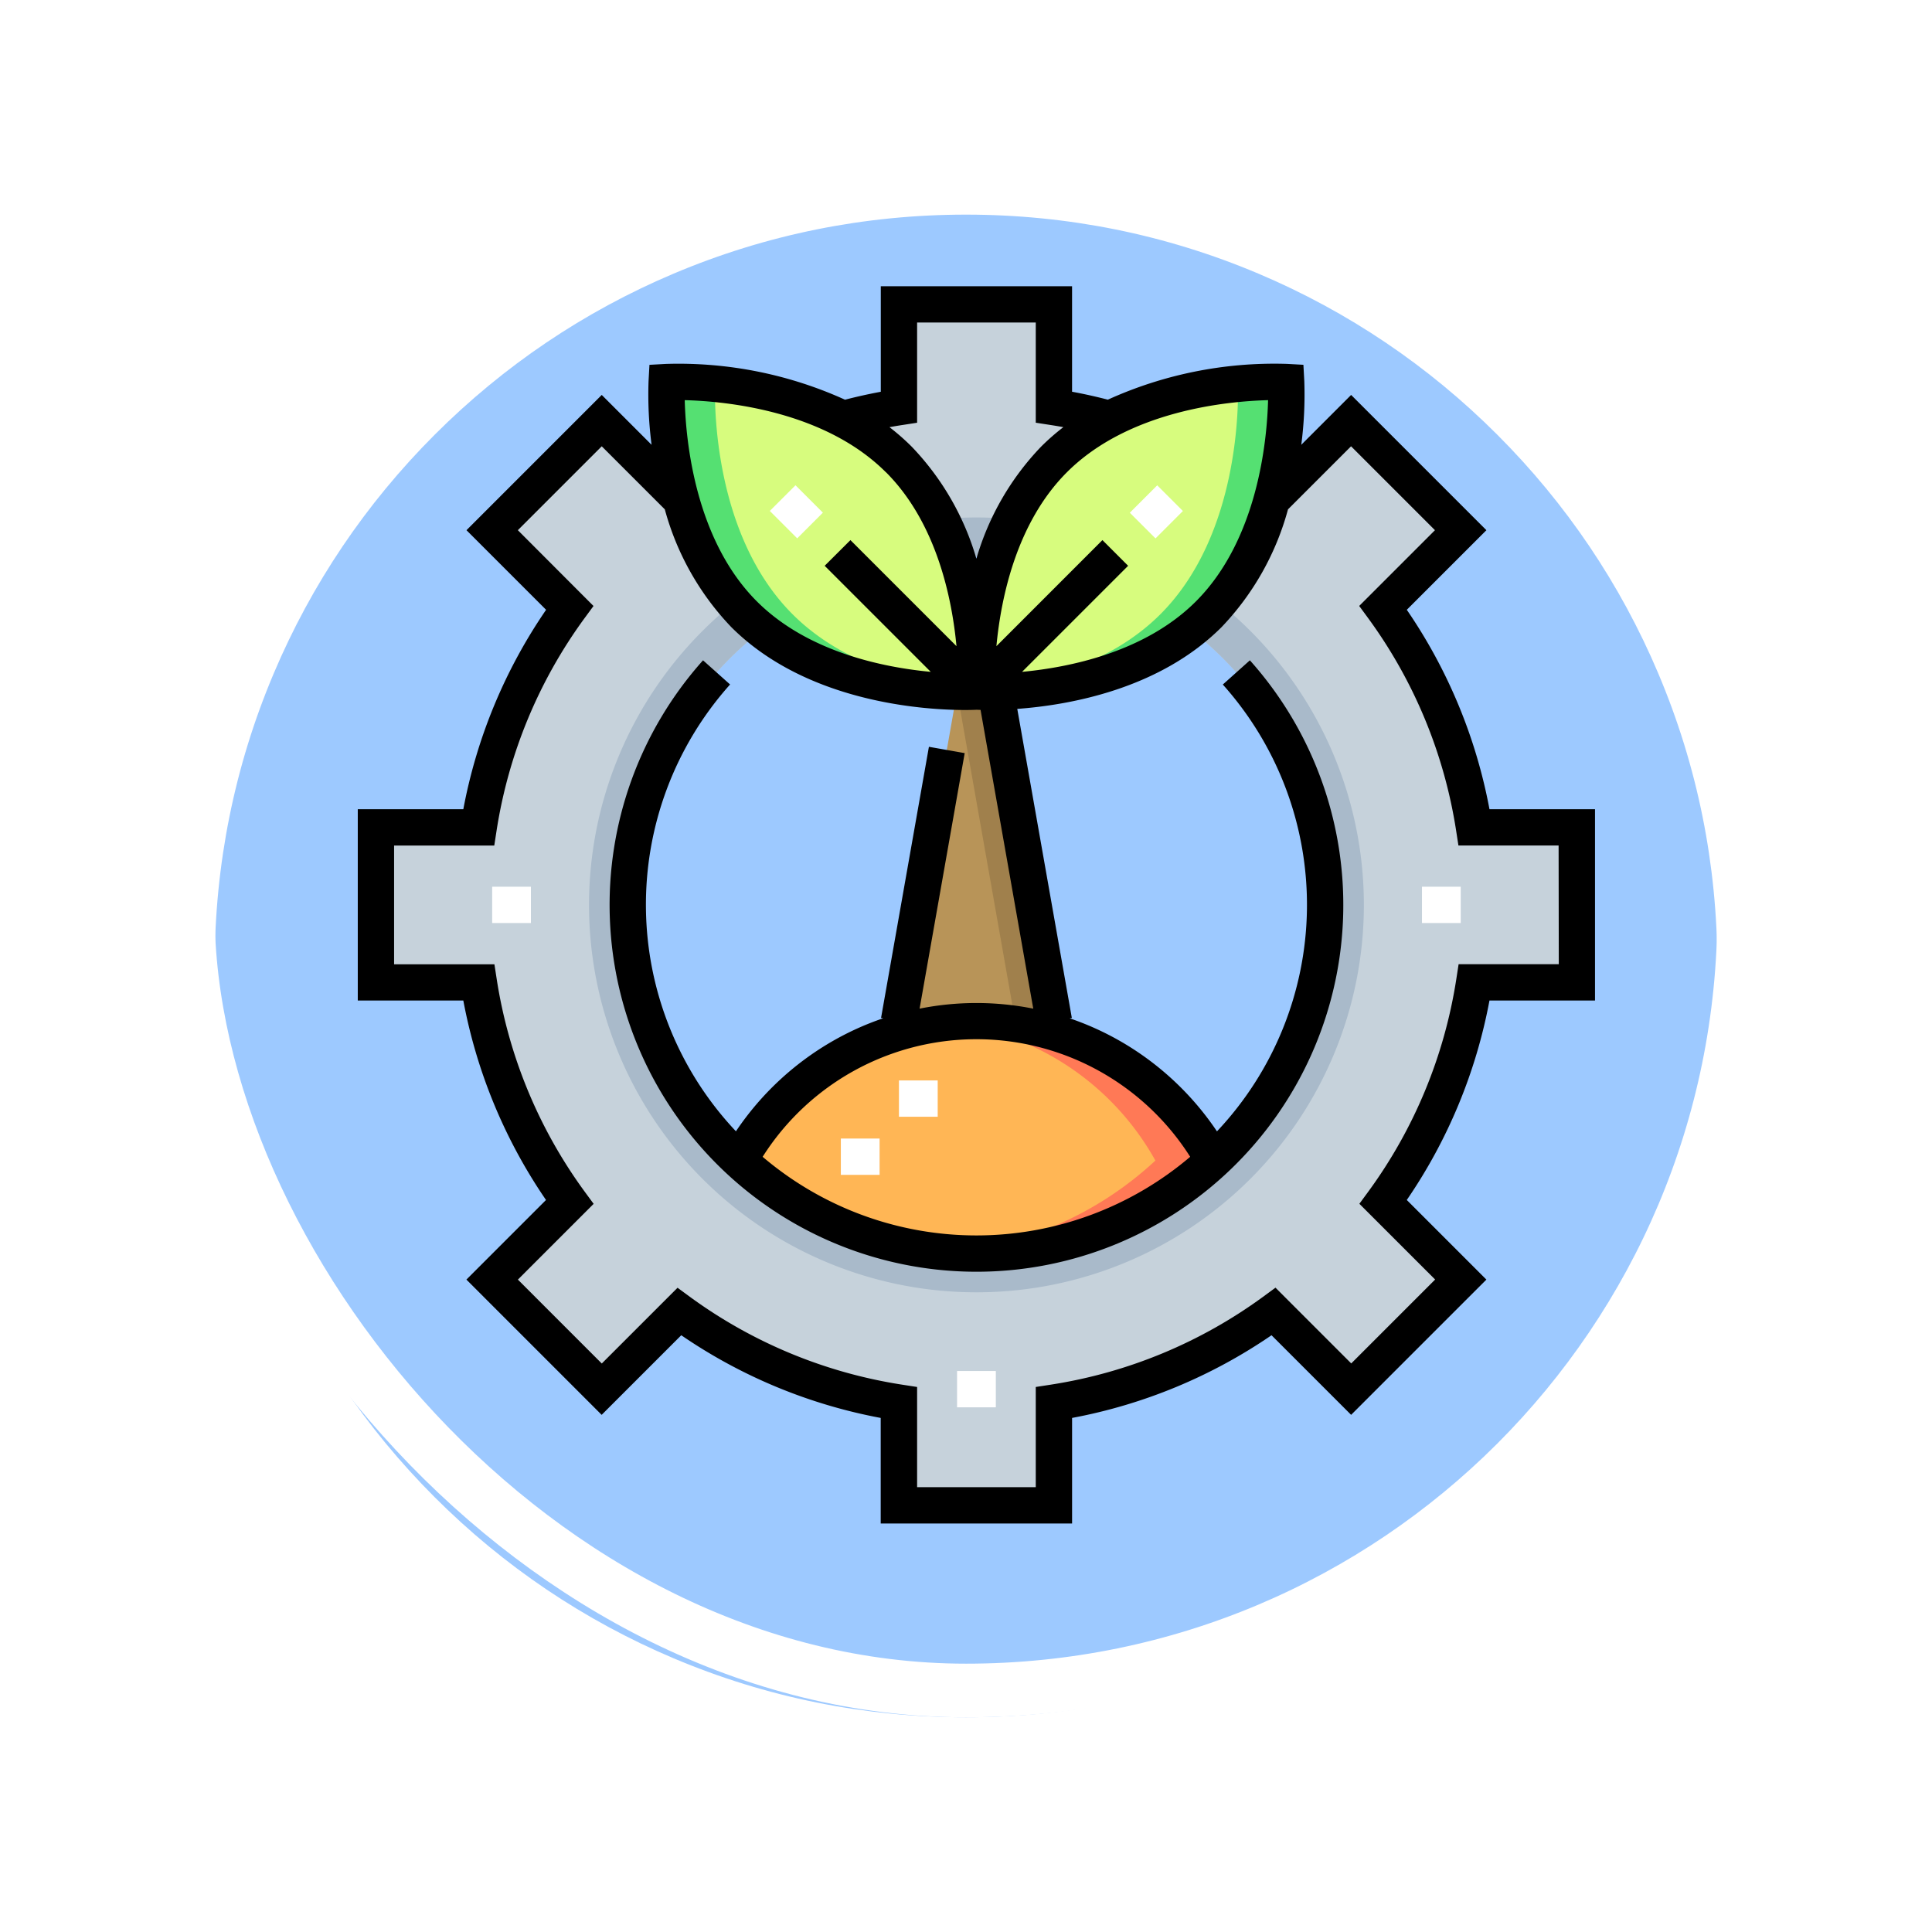 <svg xmlns="http://www.w3.org/2000/svg" xmlns:xlink="http://www.w3.org/1999/xlink" width="108" height="108" viewBox="0 0 108 108">
  <defs>
    <filter id="Path_896985" x="0" y="0" width="108" height="108" filterUnits="userSpaceOnUse">
      <feOffset dy="3" input="SourceAlpha"/>
      <feGaussianBlur stdDeviation="3" result="blur"/>
      <feFlood flood-opacity="0.161"/>
      <feComposite operator="in" in2="blur"/>
      <feComposite in="SourceGraphic"/>
    </filter>
  </defs>
  <g id="Group_1113095" data-name="Group 1113095" transform="translate(-1165.667 -3343)">
    <g id="Group_1109827" data-name="Group 1109827" transform="translate(417.886 -484)">
      <g id="Group_1098742" data-name="Group 1098742" transform="translate(-446.539 3444.258)">
        <g transform="matrix(1, 0, 0, 1, 1194.32, 382.74)" filter="url(#Path_896985)">
          <g id="Path_896985-2" data-name="Path 896985" transform="translate(9 6)" fill="#8dc0ff" opacity="0.859">
            <path d="M 45 88.5 C 39.127 88.5 33.43 87.35 28.068 85.082 C 22.889 82.891 18.236 79.755 14.241 75.759 C 10.245 71.764 7.109 67.112 4.918 61.932 C 2.65 56.57 1.5 50.873 1.5 45 C 1.5 39.127 2.65 33.43 4.918 28.068 C 7.109 22.889 10.245 18.236 14.241 14.241 C 18.236 10.245 22.889 7.109 28.068 4.918 C 33.43 2.65 39.127 1.5 45 1.5 C 50.873 1.5 56.57 2.65 61.932 4.918 C 67.111 7.109 71.764 10.245 75.759 14.241 C 79.754 18.236 82.891 22.889 85.082 28.068 C 87.35 33.43 88.5 39.127 88.5 45 C 88.5 50.873 87.35 56.57 85.082 61.932 C 82.891 67.112 79.754 71.764 75.759 75.759 C 71.764 79.755 67.111 82.891 61.932 85.082 C 56.57 87.35 50.873 88.5 45 88.5 Z" stroke="none"/>
            <path d="M 45 3 C 39.329 3 33.829 4.11 28.653 6.299 C 23.652 8.415 19.16 11.443 15.301 15.301 C 11.443 19.16 8.415 23.652 6.299 28.653 C 4.11 33.829 3 39.329 3 45 C 3 50.671 4.11 56.171 6.299 61.347 C 8.415 66.348 11.443 70.84 15.301 74.699 C 19.16 78.557 23.652 81.585 28.653 83.701 C 33.829 85.89 39.329 87 45 87 C 50.671 87 56.171 85.89 61.347 83.701 C 66.348 81.585 70.84 78.557 74.698 74.699 C 78.557 70.84 81.585 66.348 83.701 61.347 C 85.89 56.171 87 50.671 87 45 C 87 39.329 85.89 33.829 83.701 28.653 C 81.585 23.652 78.557 19.16 74.698 15.301 C 70.84 11.443 66.348 8.415 61.347 6.299 C 56.171 4.11 50.671 3 45 3 M 45 0 C 69.853 0 90 20.147 90 45 L 90 45 C 90 69.853 69.853 90 45 90 C 20.147 90 -7.62939453125e-06 69.853 -7.62939453125e-06 45 L -7.62939453125e-06 45 C -7.62939453125e-06 20.147 20.147 0 45 0 Z" stroke="none" fill="#fff"/>
          </g>
        </g>
        <g id="Rectangle_400907" data-name="Rectangle 400907" transform="translate(1203.32 388.742)" fill="none" stroke="#fff" stroke-width="3">
          <rect width="90" height="90" rx="45" stroke="none"/>
          <rect x="1.5" y="1.5" width="87" height="87" rx="43.5" fill="none"/>
        </g>
      </g>
    </g>
    <g id="Group_1113094" data-name="Group 1113094" transform="translate(1185.667 3359)">
      <path id="Path_901200" data-name="Path 901200" d="M232.163,185.908,228.914,167.5h-2.166L223.5,185.908" transform="translate(-193.248 -144.828)" fill="#b89458"/>
      <path id="Path_901201" data-name="Path 901201" d="M249.666,167.5H247.5l3.249,18.408h2.166Z" transform="translate(-213.999 -144.828)" fill="#a0804c"/>
      <path id="Path_901202" data-name="Path 901202" d="M170.846,316.494a19.421,19.421,0,0,0,13.252-5.2,15.163,15.163,0,0,0-26.5,0A19.421,19.421,0,0,0,170.846,316.494Z" transform="translate(-136.263 -262.419)" fill="#ffb655"/>
      <path id="Path_901203" data-name="Path 901203" d="M245.124,303.5a15.337,15.337,0,0,0-1.624.087,15.165,15.165,0,0,1,11.628,7.708,19.418,19.418,0,0,1-11.628,5.132c.536.044,1.077.068,1.624.068a19.421,19.421,0,0,0,13.252-5.2A15.155,15.155,0,0,0,245.124,303.5Z" transform="translate(-210.541 -262.419)" fill="#ff7956"/>
      <path id="Path_901204" data-name="Path 901204" d="M68.891,36.737A28,28,0,0,0,63.8,24.46l4.338-4.338L62.014,14l-4.338,4.338A28.005,28.005,0,0,0,45.4,13.246V7.5H36.737v5.746A28,28,0,0,0,24.46,18.335L20.123,14,14,20.123l4.338,4.338a28.005,28.005,0,0,0-5.089,12.277H7.5V45.4h5.746a28,28,0,0,0,5.089,12.277L14,62.014l6.126,6.126L24.46,63.8a28,28,0,0,0,12.277,5.089v5.746H45.4V68.891A28,28,0,0,0,57.676,63.8l4.338,4.338,6.126-6.126L63.8,57.676A28,28,0,0,0,68.891,45.4h5.746V36.737ZM41.068,60.56A19.491,19.491,0,1,1,60.56,41.068,19.491,19.491,0,0,1,41.068,60.56Z" transform="translate(-6.485 -6.485)" fill="#c6d2db"/>
      <path id="Path_901205" data-name="Path 901205" d="M117.157,95.5a21.657,21.657,0,1,0,21.657,21.657A21.657,21.657,0,0,0,117.157,95.5Zm0,41.148a19.491,19.491,0,1,1,19.491-19.491A19.491,19.491,0,0,1,117.157,136.648Z" transform="translate(-82.573 -82.573)" fill="#a9baca"/>
      <path id="Path_901206" data-name="Path 901206" d="M259.836,43.837c-4.778,4.778-4.326,12.977-4.326,12.977s8.2.452,12.977-4.326,4.326-12.977,4.326-12.977S264.615,39.059,259.836,43.837Z" transform="translate(-220.916 -34.153)" fill="#d7fc7e"/>
      <path id="Path_901207" data-name="Path 901207" d="M272.862,39.512a19.9,19.9,0,0,0-2.7.095c.032.925.147,8.405-4.33,12.882-3.037,3.037-7.457,3.961-10.274,4.231,0,.062,0,.095,0,.095s8.2.452,12.977-4.326S272.862,39.512,272.862,39.512Z" transform="translate(-220.964 -34.154)" fill="#55e072"/>
      <path id="Path_901208" data-name="Path 901208" d="M140.489,43.837c4.778,4.778,4.326,12.977,4.326,12.977s-8.2.452-12.977-4.326-4.326-12.977-4.326-12.977S135.711,39.059,140.489,43.837Z" transform="translate(-110.242 -34.153)" fill="#d7fc7e"/>
      <path id="Path_901209" data-name="Path 901209" d="M134.544,52.489c-4.477-4.477-4.362-11.957-4.33-12.882a19.9,19.9,0,0,0-2.7-.095s-.452,8.2,4.326,12.977,12.977,4.326,12.977,4.326,0-.033,0-.095C142,56.45,137.581,55.527,134.544,52.489Z" transform="translate(-110.241 -34.154)" fill="#55e072"/>
      <g id="Group_1113087" data-name="Group 1113087" transform="translate(23.033 11.127)">
        <path id="Path_901210" data-name="Path 901210" d="M0,0H2.03V2.166H0Z" transform="translate(0 1.435) rotate(-45)" fill="#fff"/>
      </g>
      <path id="Path_901211" data-name="Path 901211" d="M63.263,29.237a29.208,29.208,0,0,0-4.622-11.149l4.45-4.45L55.529,6.077,52.742,8.864A21.667,21.667,0,0,0,52.911,5.3l-.05-.908-.908-.05a22.522,22.522,0,0,0-10.024,2c-.659-.171-1.328-.32-2-.444V0H29.237V5.9c-.671.125-1.34.273-2,.444a22.527,22.527,0,0,0-10.024-2l-.908.05-.05.908a21.668,21.668,0,0,0,.169,3.562L13.638,6.077,6.077,13.638l4.45,4.45A29.206,29.206,0,0,0,5.9,29.237H0V39.93H5.9a29.209,29.209,0,0,0,4.622,11.15l-4.45,4.45,7.561,7.561,4.45-4.45a29.2,29.2,0,0,0,11.149,4.622v5.9H39.93v-5.9a29.2,29.2,0,0,0,11.149-4.622l4.45,4.45,7.561-7.561-4.45-4.45a29.2,29.2,0,0,0,4.622-11.15h5.9V29.237h-5.9ZM46.854,17.617c-2.833,2.833-7.058,3.69-9.72,3.94l5.929-5.929-1.436-1.436L35.7,20.121c.25-2.662,1.107-6.887,3.94-9.72C43.11,6.93,48.671,6.426,50.886,6.369c-.057,2.216-.561,7.776-4.032,11.248ZM30.407,7.764l.86-.133V2.03H37.9v5.6l.86.133q.342.053.683.115A12.718,12.718,0,0,0,38.2,8.966a15.141,15.141,0,0,0-3.619,6.266,15.14,15.14,0,0,0-3.619-6.266,12.718,12.718,0,0,0-1.24-1.087q.341-.062.683-.115ZM29.528,10.4c2.832,2.833,3.69,7.057,3.94,9.72L27.54,14.192,26.1,15.628l5.929,5.929c-2.662-.25-6.887-1.107-9.72-3.94-3.471-3.472-3.975-9.032-4.032-11.248,2.216.057,7.776.561,11.247,4.032ZM67.137,37.9h-5.6l-.133.86a27.138,27.138,0,0,1-4.9,11.832l-.514.7,4.235,4.235-4.69,4.69-4.235-4.235-.7.514A27.134,27.134,0,0,1,38.76,61.4l-.86.133v5.6H31.267v-5.6l-.86-.133a27.137,27.137,0,0,1-11.832-4.9l-.7-.514-4.235,4.235-4.69-4.69,4.235-4.235-.514-.7a27.135,27.135,0,0,1-4.9-11.832l-.133-.86H2.03V31.267h5.6l.133-.86a27.139,27.139,0,0,1,4.9-11.832l.514-.7L8.948,13.638l4.69-4.69,3.525,3.525a15.315,15.315,0,0,0,3.714,6.58c4.272,4.272,10.924,4.636,13.07,4.636.32,0,.54-.008.636-.013.048,0,.126.005.231.008l2.946,16.7a16.212,16.212,0,0,0-6.354,0L33.927,26.1l-2-.353L29.252,40.9l.12.021a16.052,16.052,0,0,0-2.867,1.3,16.278,16.278,0,0,0-5.366,5.02,18.46,18.46,0,0,1-.327-24.978L19.3,20.912a20.507,20.507,0,1,0,30.569,0l-1.513,1.354a18.46,18.46,0,0,1-.327,24.978,16.278,16.278,0,0,0-5.366-5.02,16.052,16.052,0,0,0-2.867-1.3l.12-.021L36.866,23.627c2.921-.213,7.957-1.107,11.424-4.574A15.316,15.316,0,0,0,52,12.473l3.525-3.525,4.69,4.69-4.235,4.235.514.7a27.134,27.134,0,0,1,4.9,11.832l.133.86h5.6ZM46.532,48.666a18.442,18.442,0,0,1-23.9,0,14.149,14.149,0,0,1,23.9,0Z"/>
      <g id="Group_1113088" data-name="Group 1113088" transform="translate(43.158 11.131)">
        <path id="Path_901212" data-name="Path 901212" d="M0,0H2.166V2.03H0Z" transform="translate(0 1.531) rotate(-45)" fill="#fff"/>
      </g>
      <g id="Group_1113089" data-name="Group 1113089" transform="translate(27.004 47.645)">
        <path id="Path_901213" data-name="Path 901213" d="M199.5,352h2.166v2.03H199.5Z" transform="translate(-199.5 -352)" fill="#fff"/>
      </g>
      <g id="Group_1113090" data-name="Group 1113090" transform="translate(30.252 44.397)">
        <path id="Path_901214" data-name="Path 901214" d="M223.5,328h2.166v2.03H223.5Z" transform="translate(-223.5 -328)" fill="#fff"/>
      </g>
      <g id="Group_1113091" data-name="Group 1113091" transform="translate(59.489 33.568)">
        <path id="Path_901215" data-name="Path 901215" d="M439.5,248h2.166v2.03H439.5Z" transform="translate(-439.5 -248)" fill="#fff"/>
      </g>
      <g id="Group_1113092" data-name="Group 1113092" transform="translate(7.512 33.568)">
        <path id="Path_901216" data-name="Path 901216" d="M55.5,248h2.166v2.03H55.5Z" transform="translate(-55.5 -248)" fill="#fff"/>
      </g>
      <g id="Group_1113093" data-name="Group 1113093" transform="translate(33.501 60.64)">
        <path id="Path_901217" data-name="Path 901217" d="M247.5,448h2.166v2.03H247.5Z" transform="translate(-247.5 -448)" fill="#fff"/>
      </g>
    </g>
  </g>
</svg>

